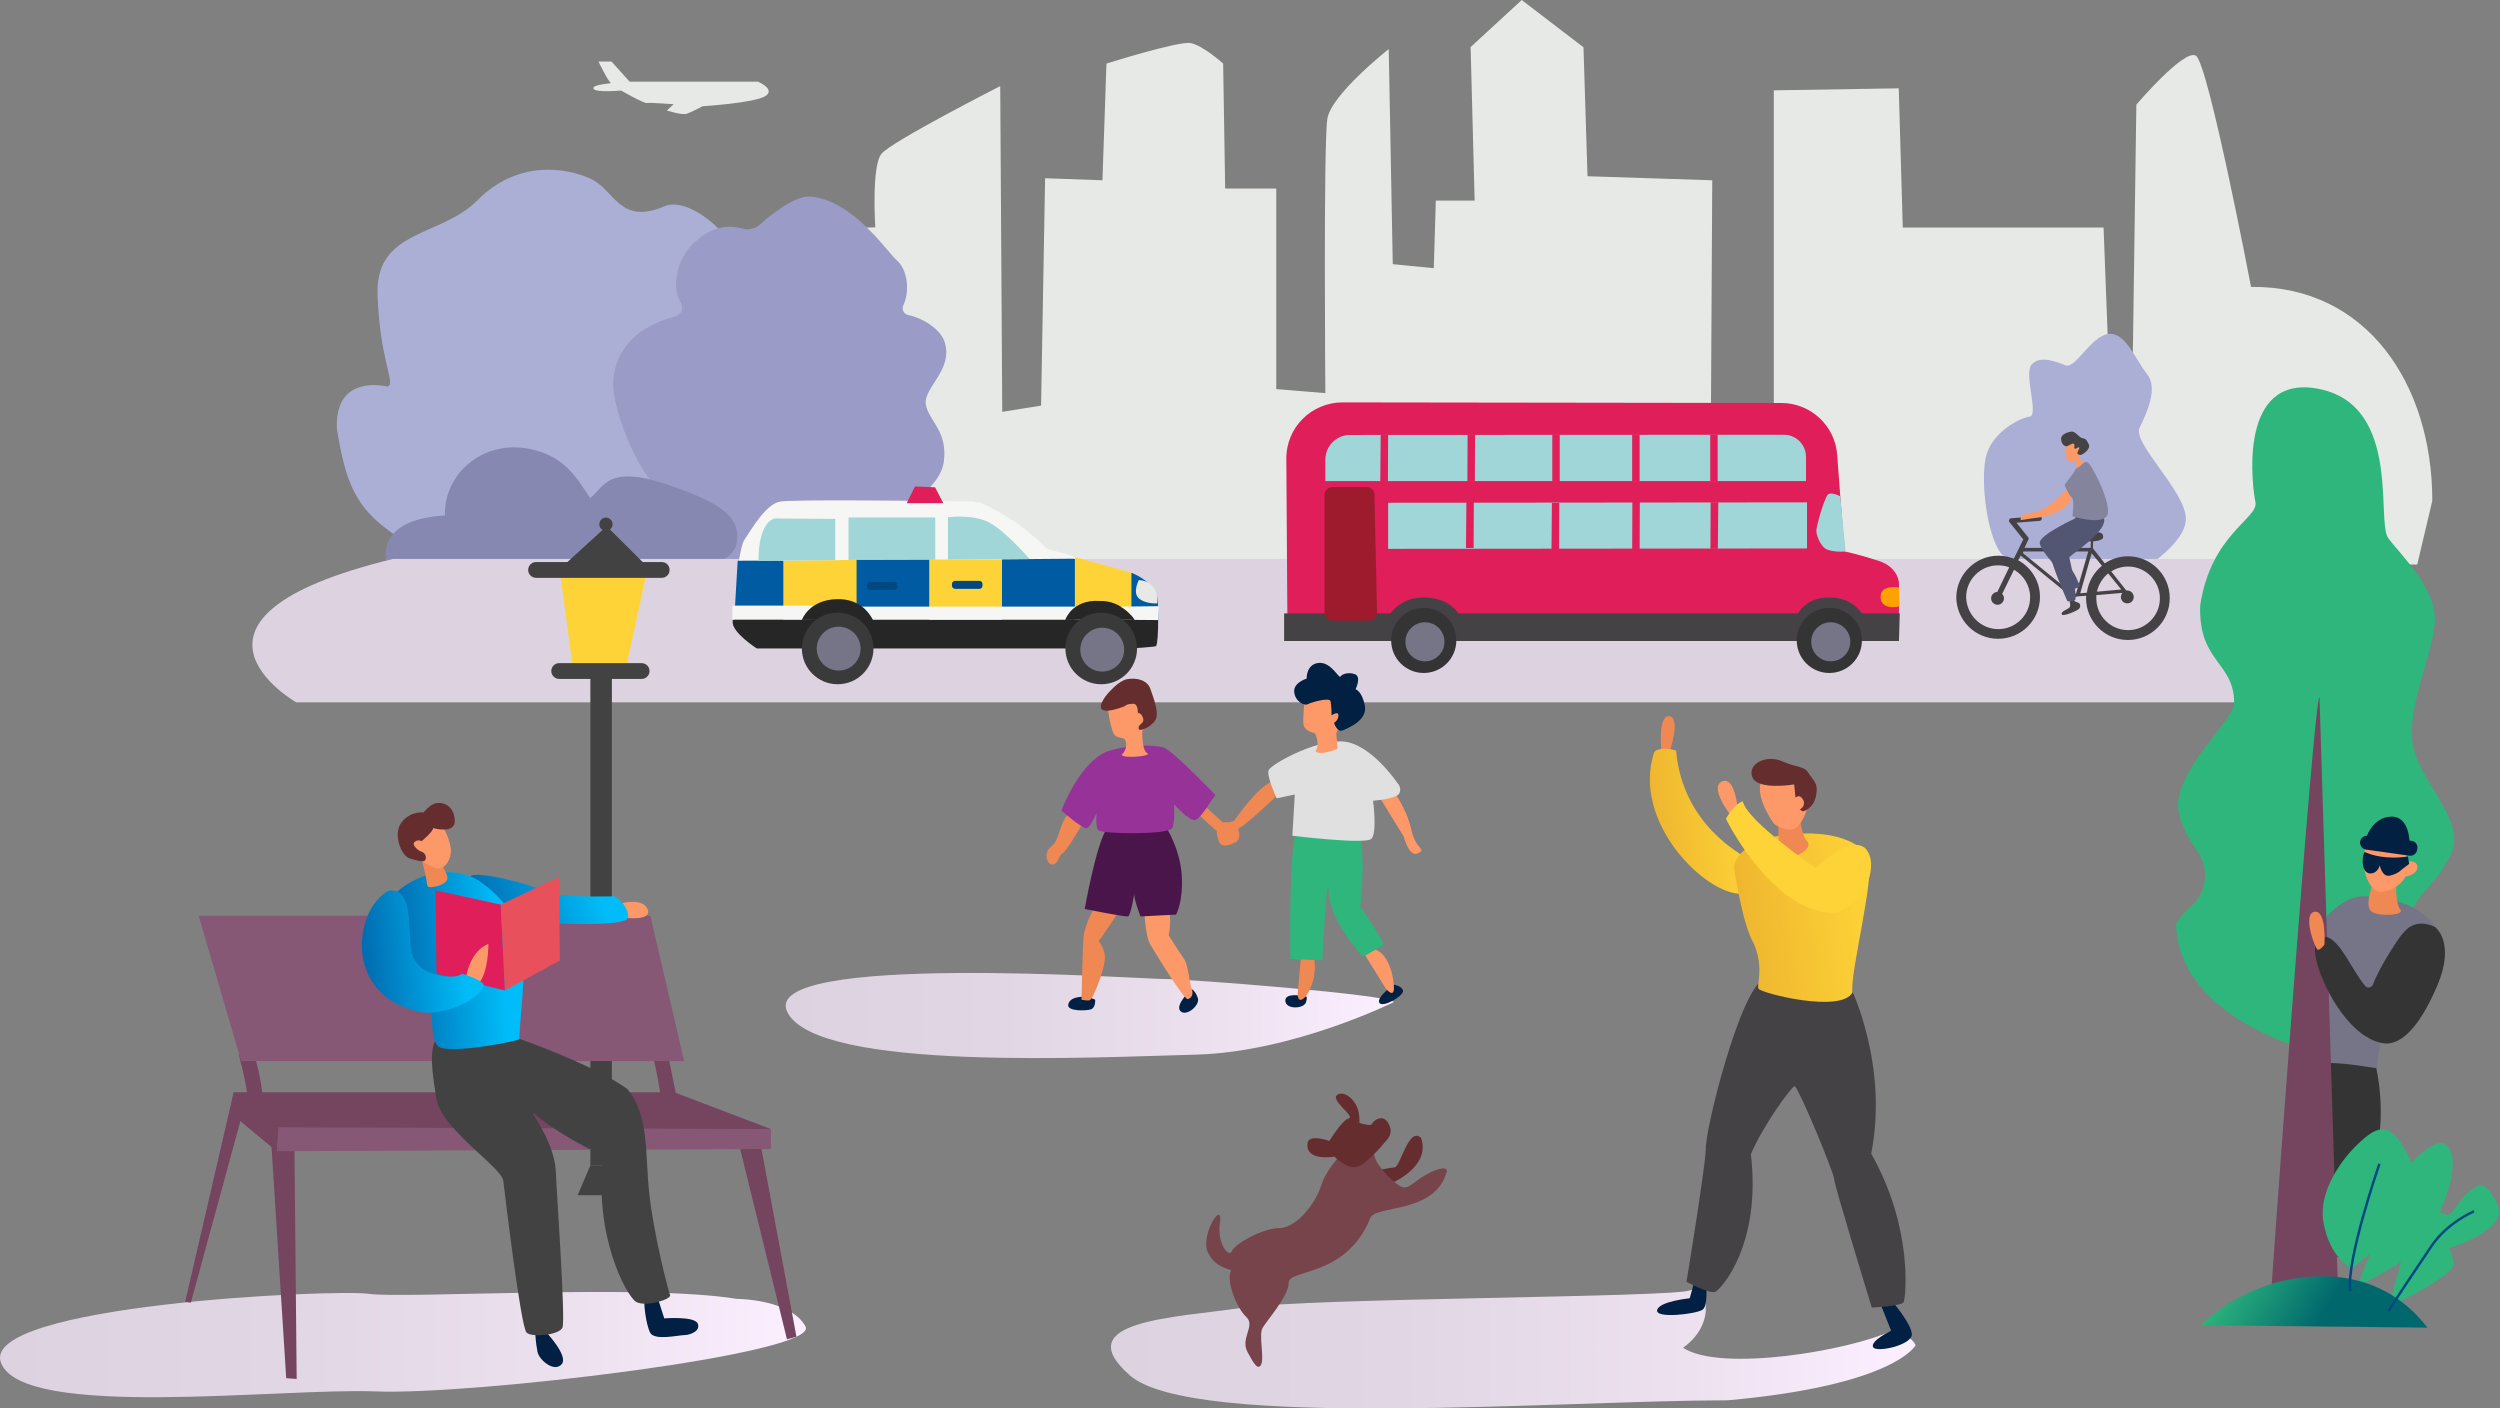 <svg width="710" height="400" viewBox="0 0 710 400" fill="none" xmlns="http://www.w3.org/2000/svg">
<rect x="0" y="0" width="710" height="400" fill="#808080" stroke="none"/>
<path d="M686.49 160.33L690.775 142.217C690.775 109.248 672.263 81.136 639.294 81.479C639.294 81.479 627.066 17.484 623.581 15.77C620.096 13.999 606.725 29.712 606.725 29.712L605.582 110.562L599.183 111.134L597.412 64.623H540.388L539.245 25.084L503.762 25.655V153.016L485.707 153.587L486.278 51.196L450.853 50.053L449.71 13.428L432.168 0L417.655 13.37L418.798 56.967H407.77L407.199 76.165L395.543 75.022L394.4 13.942C394.4 13.942 378.116 26.741 376.973 33.712C375.83 40.682 376.402 111.648 376.402 111.648L362.46 110.505V53.538H347.947L347.375 18.056C347.375 18.056 341.547 12.799 338.062 12.228C334.577 11.656 314.235 18.056 314.235 18.056L313.093 51.196L296.808 50.624L295.665 115.19L284.638 116.962L284.066 24.455C284.066 24.455 253.212 40.168 250.355 43.654C247.441 47.139 248.584 64.566 248.584 64.566L222.986 65.137V89.593L222.872 158.844L686.49 160.33Z" fill="#E7E9E6"/>
<path d="M605.868 163.415C605.868 163.415 621.124 154.901 620.781 147.073C620.439 139.245 605.526 125.761 607.64 121.475C609.754 117.19 612.953 110.105 609.754 106.22C606.554 102.334 603.697 94.163 598.726 94.849C593.755 95.535 589.47 104.791 586.67 103.763C583.813 102.677 579.585 100.906 577.071 103.42C574.557 105.934 579.185 117.99 576.385 118.333C573.528 118.676 565.357 122.961 563.929 130.046C562.501 137.131 564.272 151.702 568.214 157.073C572.1 162.386 605.868 163.415 605.868 163.415Z" fill="#ABAFD6"/>
<path d="M211.729 76.165C210.3 69.766 197.501 55.881 189.159 58.395C175.846 64.281 174.76 53.939 167.675 50.739C160.59 47.539 147.048 45.425 135.678 56.795C125.221 67.48 106.537 64.966 107.223 83.822C107.909 102.677 112.537 109.077 110.08 109.763C108.823 109.591 94.996 106.391 95.681 121.819C98.195 137.474 101.166 144.217 111.508 151.473C118.993 156.787 156.99 153.759 158.419 152.73C159.847 151.645 196.073 150.216 201.044 148.445C206.015 146.674 210.643 138.846 212.757 128.904C214.871 118.962 211.729 76.165 211.729 76.165Z" fill="#ABAFD6"/>
<path d="M250.126 147.702C250.126 147.702 266.982 140.56 268.067 130.96C269.153 122.275 263.611 119.418 262.925 114.79C262.239 110.162 270.924 104.848 268.239 97.02C266.982 93.306 261.782 90.221 257.954 89.478C256.697 89.249 256.011 87.878 256.526 86.736C258.64 82.222 257.44 76.394 254.869 74.108C251.669 71.251 242.241 56.852 230.185 55.824C225.728 55.595 219.329 60.623 215.9 63.709C214.529 64.966 212.586 65.423 210.815 64.909C208.015 64.109 203.216 63.709 198.302 67.937C192.702 71.994 190.245 80.965 193.388 86.107C194.245 87.535 193.445 89.421 191.845 89.821C178.589 93.249 174.132 101.763 174.132 109.191C174.132 117.361 182.532 137.988 189.274 140.102C196.016 142.217 192.474 148.73 196.359 148.73C200.245 148.73 204.187 154.044 203.444 159.415C202.701 164.786 220.871 161.301 220.871 161.301L250.126 147.702Z" fill="#9A9BC6"/>
<path d="M192.874 162.729C191.789 162.044 111.11 164.158 111.11 164.158C111.11 164.158 102.196 147.816 126.365 146.388C126.023 135.017 136.307 125.761 148.421 127.189C160.477 128.618 164.077 136.446 167.619 141.417C171.505 138.56 172.247 131.818 189.274 137.531C206.302 143.245 210.301 147.416 209.216 154.216C208.187 160.958 192.874 162.729 192.874 162.729Z" fill="#8688B2"/>
<path d="M111.624 158.73H654.893V199.469H84.14C84.14 199.526 42.429 175.585 111.624 158.73Z" fill="#DDD2E0"/>
<path d="M209.729 159.872C210.186 157.358 210.701 154.33 211.386 153.358C213.729 149.816 217.557 143.188 221.557 142.445C221.9 142.388 222.643 142.331 223.671 142.274C234.242 141.817 276.524 142.445 276.524 142.445C276.524 142.445 276.695 142.502 276.981 142.616C277.609 142.616 277.895 142.616 277.895 142.616C277.895 142.616 287.837 146.159 297.322 155.872C298.636 156.215 299.95 156.558 301.15 156.901C305.036 157.872 306.521 158.901 308.121 159.301L211.043 160.044C211.043 159.986 211.043 159.929 211.101 159.872H209.729Z" fill="#F6F7F5"/>
<path d="M215.274 23.198H178.819L173.677 17.484H169.963C169.963 17.484 172.82 23.369 173.506 23.541C174.191 23.712 168.192 23.884 168.535 25.14C168.877 26.398 176.362 25.712 176.362 25.712C176.362 25.712 182.933 29.426 183.676 29.255C184.362 29.083 191.333 29.597 191.333 29.597L189.39 31.369C189.39 31.369 193.675 32.797 195.104 32.283C196.532 31.769 199.561 30.169 199.561 30.169C199.561 30.169 214.131 29.255 217.331 27.312C220.416 25.369 215.274 23.198 215.274 23.198Z" fill="#E7E9E6"/>
<path d="M304.865 158.673C305.037 158.73 305.151 158.73 305.322 158.787V176.043H284.524V158.844L304.865 158.673Z" fill="#015BA2"/>
<path d="M320.351 162.387C320.351 162.387 320.751 162.501 321.322 162.729V176.1H305.266V158.273C314.923 160.787 320.351 162.387 320.351 162.387Z" fill="#FED337"/>
<path d="M328.636 169.472C328.864 170.443 328.979 173.243 328.979 176.043H321.322V162.672C323.208 163.415 327.207 165.358 328.636 169.472Z" fill="#015BA2"/>
<path d="M284.523 158.901V176.042H263.725V158.901C263.725 158.901 284.352 158.901 284.523 158.901Z" fill="#FED337"/>
<path d="M263.896 158.844V176.042H243.098V158.901C243.098 158.901 263.725 158.844 263.896 158.844Z" fill="#015BA2"/>
<path d="M243.27 159.015V176.442H222.471V159.244L243.27 159.015Z" fill="#FED337"/>
<path d="M222.471 159.244V176.442L208.5 176.442L209.5 159.244C209.5 159.244 222.356 159.187 222.471 159.244Z" fill="#015BA2"/>
<path d="M292.408 158.787L269.21 158.901V146.902C269.21 146.902 276.067 145.931 280.809 148.331C285.552 150.73 292.408 158.787 292.408 158.787Z" fill="#A0D6D8"/>
<path d="M265.611 146.959V158.958L240.985 159.015V146.959H265.611Z" fill="#A0D6D8"/>
<path d="M237.213 147.359V159.073L215.443 159.301C215.443 159.301 214.986 148.902 219.957 147.245L237.213 147.359Z" fill="#A0D6D8"/>
<path d="M567.527 157.816C569.07 157.816 570.556 158.101 571.927 158.673L574.612 153.187L570.727 148.331C570.556 148.102 570.499 147.874 570.613 147.588C570.727 147.359 570.956 147.188 571.184 147.188L579.126 146.559C579.526 146.502 579.869 146.845 579.869 147.188C579.926 147.588 579.583 147.931 579.241 147.931L572.67 148.445L575.984 152.559C576.155 152.788 576.212 153.073 576.041 153.302L574.955 155.587H593.754L593.811 153.759C591.868 153.759 590.325 153.245 590.325 152.616C590.325 151.988 591.811 152.216 593.639 151.645C597.296 150.445 597.296 151.988 597.296 152.616C597.296 153.187 596.039 153.645 594.439 153.759L594.382 155.702L597.753 159.987C599.639 158.73 601.924 157.987 604.324 157.987C610.895 157.987 616.209 163.301 616.209 169.872C616.209 176.443 610.895 181.757 604.324 181.757C597.753 181.757 592.44 176.443 592.44 169.872C592.44 169.643 592.44 169.415 592.497 169.186L590.268 169.358L588.44 169.643L573.87 157.759L573.184 159.13C576.841 161.13 579.355 165.015 579.355 169.529C579.355 176.1 574.041 181.414 567.47 181.414C560.899 181.414 555.585 176.1 555.585 169.529C555.7 163.13 561.014 157.816 567.527 157.816ZM595.354 169.929C595.354 174.9 599.41 178.957 604.381 178.957C609.352 178.957 613.409 174.9 613.409 169.929C613.409 164.958 609.352 160.901 604.381 160.901C602.61 160.901 600.953 161.415 599.582 162.272L603.867 167.701C603.924 167.701 604.039 167.701 604.153 167.701C605.124 167.701 605.981 168.501 605.981 169.529C605.981 170.557 605.181 171.357 604.153 171.357C603.124 171.357 602.324 170.557 602.324 169.529C602.324 169.129 602.496 168.729 602.724 168.386L595.354 169.015C595.354 169.3 595.354 169.586 595.354 169.929ZM595.525 168.043L602.439 167.415L598.725 162.844C597.125 164.158 595.982 165.986 595.525 168.043ZM592.668 168.329C593.068 165.244 594.668 162.558 596.953 160.673L594.039 157.13L590.783 168.5L592.668 168.329ZM588.783 168.729L589.583 168.615L593.068 156.616H574.67L574.498 157.073L588.783 168.729ZM567.527 178.671C572.498 178.671 576.555 174.614 576.555 169.643C576.555 166.272 574.727 163.358 571.984 161.815L568.613 168.672C568.956 169.015 569.127 169.472 569.127 169.929C569.127 170.9 568.327 171.757 567.299 171.757C566.327 171.757 565.47 170.957 565.47 169.929C565.47 168.958 566.27 168.158 567.242 168.101L570.613 161.13C569.641 160.73 568.556 160.558 567.413 160.558C562.442 160.558 558.385 164.615 558.385 169.586C558.5 174.614 562.556 178.671 567.527 178.671Z" fill="#454245"/>
<path d="M590.098 165.129C590.155 165.415 591.012 166.158 590.726 166.558C590.441 166.958 587.184 167.815 587.184 167.815C587.184 167.815 587.241 166.558 587.755 165.929C588.212 165.301 579.013 156.444 579.299 154.045C579.527 151.702 589.584 147.131 589.584 147.131L595.24 148.445L586.041 158.159C585.984 158.216 589.755 163.472 590.098 165.129Z" fill="#525672"/>
<path d="M587.755 170.9C587.755 170.9 588.212 171.986 587.698 172.557C587.126 173.129 585.241 173.643 585.526 174.443C585.755 175.243 589.583 173.586 590.326 173.014C591.012 172.443 590.897 171.357 590.155 171.129C589.469 170.9 589.069 170.843 588.955 170.215C588.84 169.586 587.755 170.9 587.755 170.9Z" fill="#424143"/>
<path d="M597.468 147.017C598.953 150.445 589.068 156.901 587.64 158.273C588.497 161.244 589.697 168.958 589.468 170.043C589.24 171.129 587.126 170.729 587.126 170.729C587.126 170.729 581.64 158.33 582.326 156.73C583.583 153.302 589.925 146.502 589.925 146.502C589.925 146.502 596.725 145.302 597.468 147.017Z" fill="#525672"/>
<path d="M586.955 138.789C586.955 138.789 581.641 145.131 577.355 145.531C573.07 145.931 573.927 147.702 573.927 147.702L577.698 147.131C577.698 147.131 586.44 146.559 588.383 141.246C590.326 135.932 586.955 138.789 586.955 138.789Z" fill="#FC9A67"/>
<path d="M586.782 126.561C586.782 126.561 586.554 130.504 587.182 130.904C587.811 131.304 589.296 130.732 589.296 130.732C589.296 130.732 589.925 131.761 589.754 132.446C589.582 133.132 589.354 133.761 589.354 133.761L592.039 131.646C592.039 131.646 590.211 130.104 590.496 129.589C590.725 129.132 591.182 126.618 591.182 126.618C591.182 126.618 589.525 125.361 589.239 125.304C588.954 125.247 587.068 125.018 587.068 125.018L586.782 126.561Z" fill="#FC9A67"/>
<path d="M589.01 134.103L586.324 137.703C586.324 137.703 587.524 140.674 588.381 141.303C589.238 141.931 588.553 146.617 588.553 146.617C588.553 146.617 596.152 149.074 598.266 146.674C600.38 144.331 594.095 131.761 592.838 131.304C591.581 130.847 591.295 132.389 589.524 133.132C589.353 133.361 589.01 134.103 589.01 134.103Z" fill="#84859C"/>
<path d="M588.269 122.561C588.269 122.561 585.355 122.961 585.355 124.618C585.355 126.275 586.555 126.961 587.184 126.675C587.812 126.39 588.669 125.761 589.012 126.047C589.298 126.333 588.955 126.961 589.184 127.361C589.412 127.761 589.984 126.904 590.441 127.075C590.898 127.247 589.641 128.504 590.041 128.904C590.441 129.304 591.069 129.19 591.069 129.19C591.069 129.19 593.983 127.761 593.183 126.104C592.383 124.447 592.155 124.676 591.241 124.39C590.269 124.047 589.412 122.447 588.269 122.561Z" fill="#454245"/>
<path d="M323.436 164.729C323.436 164.729 321.551 168.272 323.436 169.929C325.322 171.586 328.636 171.357 328.636 171.357C328.636 171.357 329.607 165.186 323.436 164.729Z" fill="#E7E9E6"/>
<path d="M271.268 167.243H278.125C278.639 167.243 279.039 166.843 279.039 166.329V165.872C279.039 165.358 278.639 164.958 278.125 164.958H271.268C270.754 164.958 270.354 165.358 270.354 165.872V166.329C270.354 166.843 270.811 167.243 271.268 167.243Z" fill="#014880"/>
<path d="M247.155 167.529H254.012C254.526 167.529 254.926 167.129 254.926 166.615V166.158C254.926 165.643 254.526 165.243 254.012 165.243H247.155C246.641 165.243 246.241 165.643 246.241 166.158V166.615C246.184 167.129 246.641 167.529 247.155 167.529Z" fill="#014880"/>
<path d="M505.877 114.448L381.316 114.276C372.402 114.276 365.203 121.476 365.317 130.389L365.66 182.042H482.907L508.505 181.585H539.303V165.7C539.303 165.7 539.303 161.187 533.589 159.301C527.875 157.415 523.875 156.616 523.875 156.616L522.561 139.931L521.761 129.246C521.19 120.904 514.219 114.448 505.877 114.448Z" fill="#E01E5A"/>
<path d="M539.531 174.214H364.689V182.042H539.303L539.531 174.214Z" fill="#454245"/>
<path d="M519.647 169.7C528.389 169.7 531.475 177.528 530.561 181.756L508.505 181.528C508.505 181.585 508.505 169.471 519.647 169.7Z" fill="#454245"/>
<path d="M416.57 182.042C416.57 182.042 417.027 170.443 405.199 169.7C393.372 169.015 391.429 181.928 391.429 181.928L416.57 182.042Z" fill="#454245"/>
<path d="M539.302 166.843C539.302 166.843 533.874 165.872 534.102 169.7C534.331 173.529 539.416 172.214 539.416 172.214L539.302 166.843Z" fill="#FFA100"/>
<path d="M513.191 142.674V155.759L394.23 155.873V142.788L513.191 142.674Z" fill="#A0D6D8"/>
<path d="M388.115 138.331H378.401C377.201 138.331 376.173 139.302 376.173 140.559V174.042C376.173 175.242 377.144 176.271 378.401 176.271H388.858C390.115 176.271 391.086 175.242 391.086 173.985L390.343 140.502C390.343 139.302 389.372 138.331 388.115 138.331Z" fill="#9E1B2E"/>
<path d="M522.617 140.96C522.617 140.96 520.046 139.531 519.075 140.503C518.389 141.188 516.447 146.959 515.875 150.33C515.589 151.816 517.132 155.016 518.389 155.816C519.818 156.73 523.303 156.787 524.16 156.558L522.617 140.96Z" fill="#A0D6D8"/>
<path d="M404.341 191.127C399.229 191.127 395.085 186.982 395.085 181.87C395.085 176.758 399.229 172.614 404.341 172.614C409.453 172.614 413.598 176.758 413.598 181.87C413.598 186.982 409.453 191.127 404.341 191.127Z" fill="#353435"/>
<path d="M404.684 187.813C401.623 187.813 399.142 185.331 399.142 182.27C399.142 179.209 401.623 176.728 404.684 176.728C407.745 176.728 410.227 179.209 410.227 182.27C410.227 185.331 407.745 187.813 404.684 187.813Z" fill="#767587"/>
<path d="M519.533 191.127C514.421 191.127 510.276 186.982 510.276 181.87C510.276 176.758 514.421 172.614 519.533 172.614C524.645 172.614 528.789 176.758 528.789 181.87C528.789 186.982 524.645 191.127 519.533 191.127Z" fill="#353435"/>
<path d="M519.932 187.813C516.871 187.813 514.39 185.331 514.39 182.27C514.39 179.209 516.871 176.728 519.932 176.728C522.993 176.728 525.475 179.209 525.475 182.27C525.475 185.331 522.993 187.813 519.932 187.813Z" fill="#767587"/>
<path d="M487.878 155.872L487.992 142.616H485.821L485.764 155.872H487.878Z" fill="#E01E5A"/>
<path d="M465.652 158.558L465.709 141.874H463.595L463.538 158.558H465.652Z" fill="#E01E5A"/>
<path d="M442.796 156.101L442.854 142.845H440.739L440.625 156.101H442.796Z" fill="#E01E5A"/>
<path d="M418.511 155.644L418.568 142.388H416.454L416.34 155.644H418.511Z" fill="#E01E5A"/>
<path d="M512.904 129.76V136.617H376.401V130.503C376.401 126.675 379.544 123.532 383.372 123.532L506.676 123.475C510.105 123.475 512.904 126.275 512.904 129.76Z" fill="#A0D6D8"/>
<path d="M440.855 136.675L442.969 136.903V123.361L440.855 123.419V136.675Z" fill="#E01E5A"/>
<path d="M463.536 123.418H465.65V136.674H463.536V123.418Z" fill="#E01E5A"/>
<path d="M485.706 123.418H487.82V136.674H485.706V123.418Z" fill="#E01E5A"/>
<path d="M418.855 136.731L418.912 123.475L416.798 123.418L416.741 136.731H418.855Z" fill="#E01E5A"/>
<path d="M394.171 136.788L394.229 123.475H392.114L392 136.788H394.171Z" fill="#E01E5A"/>
<path d="M395.828 284.605C395.828 284.605 367.202 298.832 339.49 299.518C311.778 300.204 232.185 304.489 223.614 287.462C215.1 270.378 323.948 278.034 330.405 278.034C337.376 278.034 395.085 282.491 395.828 284.605Z" fill="url(#paint0_linear)"/>
<path d="M395.829 279.634C395.829 279.634 390.858 283.177 391.715 284.776C392.629 286.376 398.629 282.834 398.457 281.405C398.286 280.034 395.829 279.634 395.829 279.634Z" fill="#022043"/>
<path d="M390.687 269.692C390.687 269.692 394.972 270.949 395.829 279.634C396.287 284.205 393.544 280.72 393.544 280.72L387.487 270.949L390.687 269.692Z" fill="#FD9968"/>
<path d="M370.745 283.005C370.231 282.834 364.86 281.748 365.032 284.262C365.203 286.776 370.345 286.548 370.917 284.605C371.488 282.662 370.745 283.005 370.745 283.005Z" fill="#022043"/>
<path d="M373.09 271.292C373.09 271.292 374.69 277.691 370.804 283.005C368.519 285.519 368.519 282.319 368.519 282.319L369.604 270.435C369.547 270.435 372.518 269.006 373.09 271.292Z" fill="#EF8852"/>
<path d="M392.973 268.263L387.087 271.806C387.087 271.806 377.66 261.521 377.317 253.35C376.974 245.18 375.546 272.72 375.546 272.72L366.461 272.377C366.461 272.377 365.946 240.037 368.232 236.152C370.517 232.266 384.916 230.838 386.345 237.752C387.773 244.665 386.345 257.464 386.345 257.464C386.345 257.464 392.63 266.664 392.973 268.263Z" fill="#2EB67D"/>
<path d="M395.316 224.039C395.316 224.039 399.43 229.352 400.801 235.58C402.23 241.809 405.258 240.894 402.744 242.323C400.23 243.751 398.63 237.523 398.63 237.523L390.973 225.067C391.03 225.124 392.973 222.439 395.316 224.039Z" fill="#FD9968"/>
<path d="M364.005 224.724C364.005 224.724 354.406 233.809 352.463 234.838C350.52 235.923 349.606 238.723 348.92 237.866C348.235 237.009 346.406 234.666 347.321 234.323C348.235 233.981 350.52 233.066 350.52 233.066C350.52 233.066 357.263 223.124 361.548 221.867C365.833 220.61 364.005 224.724 364.005 224.724Z" fill="#EF8852"/>
<path d="M396.915 222.439C396.915 222.439 389.087 210.725 380.916 210.554C372.746 210.383 361.032 217.125 360.29 218.725C359.604 220.325 362.575 226.724 362.575 226.724L367.717 225.638L367.032 237.352C367.032 237.352 387.659 239.866 389.43 238.266C391.201 236.666 389.944 227.41 389.944 227.41C389.944 227.41 396.686 226.895 397.429 225.296C398.172 223.696 396.915 222.439 396.915 222.439Z" fill="#E0E0E0"/>
<path d="M379.831 212.668C379.831 212.668 374.86 214.782 373.603 213.354C375.031 211.24 373.431 208.211 373.431 208.211C373.431 208.211 370.574 207.697 370.232 205.926C369.889 204.154 370.575 198.269 370.575 198.269C370.575 198.269 376.288 195.984 378.231 197.926C380.174 199.869 381.088 203.64 381.088 203.64L379.488 208.44C379.488 208.383 379.831 211.582 379.831 212.668Z" fill="#FD9968"/>
<path d="M384.975 195.755C384.975 195.755 386.746 192.213 384.803 191.47C382.861 190.784 381.089 191.47 380.689 192.155C380.289 192.841 378.004 187.87 374.461 188.27C370.919 188.67 371.09 192.727 371.09 192.727C371.09 192.727 367.376 193.812 367.548 196.441C367.719 199.126 370.404 200.555 371.433 199.983C372.461 199.412 377.49 198.041 377.832 199.069C378.175 200.098 378.175 203.183 378.175 203.183C378.175 203.183 380.118 201.755 380.118 203.183C380.118 204.612 378.861 205.297 378.861 205.297C378.861 205.297 379.775 208.154 381.375 207.411C382.975 206.726 388.46 204.554 387.603 200.326C386.746 196.155 384.975 195.755 384.975 195.755Z" fill="#022042"/>
<path d="M338.407 280.891C338.407 280.891 333.608 285.348 335.208 287.119C336.808 288.89 340.922 285.519 340.179 283.405C339.436 281.291 338.407 280.891 338.407 280.891Z" fill="#022043"/>
<path d="M311.037 283.919C311.037 283.919 311.208 286.033 309.951 286.605C308.694 287.119 303.038 287.29 303.381 285.348C303.723 283.405 305.895 283.234 307.266 283.062C308.752 282.834 311.037 283.919 311.037 283.919Z" fill="#022043"/>
<path d="M324.922 257.064C324.922 257.064 325.093 265.578 326.693 268.263C328.293 270.949 336.292 284.091 337.378 283.748C338.463 283.405 338.978 282.319 338.463 280.891C337.549 278.205 337.549 274.149 336.178 272.206C335.264 270.949 331.893 265.635 331.893 265.635C331.893 265.635 332.978 261.178 331.721 257.636C330.407 254.036 324.922 257.064 324.922 257.064Z" fill="#FD9968"/>
<path d="M317.607 259.064C317.607 259.064 312.636 266.721 312.122 267.064C311.608 267.406 314.636 269.349 313.551 273.977C312.465 278.605 310.179 283.919 309.437 284.091C308.694 284.262 307.151 283.919 307.151 283.919C307.151 283.919 307.494 266.149 307.837 265.064C308.18 263.978 309.265 259.578 311.722 256.55C314.236 253.522 317.607 259.064 317.607 259.064Z" fill="#EF8852"/>
<path d="M331.15 234.895C331.15 234.895 335.036 240.78 335.607 248.379C336.121 256.036 334.007 259.75 334.007 259.75L323.894 260.264C323.894 260.264 321.951 255.122 322.122 253.865C322.294 252.608 321.208 260.093 320.351 260.264C319.437 260.436 308.066 258.15 308.066 258.15C308.066 258.15 311.437 238.78 314.637 234.895C317.837 231.009 331.15 234.895 331.15 234.895Z" fill="#4A154B"/>
<path d="M341.263 228.095L347.32 233.581C347.32 233.581 349.834 233.066 351.034 234.495C352.291 235.923 352.291 238.38 351.034 239.123C349.777 239.809 347.491 240.723 346.577 239.637C345.663 238.552 345.491 235.923 345.491 235.923C345.491 235.923 340.863 232.038 340.178 230.952C339.492 229.867 341.263 228.095 341.263 228.095Z" fill="#EF8852"/>
<path d="M307.838 233.066C307.666 233.581 303.038 241.58 301.781 242.323C300.524 243.008 300.696 245.18 299.096 245.522C297.496 245.865 296.067 242.323 298.582 240.38C301.096 238.437 300.696 233.981 303.381 231.295C306.067 228.667 307.838 233.066 307.838 233.066Z" fill="#EF8852"/>
<path d="M345.205 225.81C344.691 225.981 341.091 232.724 339.32 232.895C337.549 233.066 333.435 228.438 333.435 228.438C333.435 228.438 333.777 233.238 332.92 235.18C332.006 237.123 312.465 236.952 311.779 235.695C311.094 234.438 311.436 230.895 311.436 230.895C311.436 230.895 309.837 234.609 308.751 235.18C307.665 235.695 301.437 230.209 301.437 230.209C301.437 230.209 306.923 215.468 315.322 213.125C323.721 210.783 330.235 212.04 330.806 212.44C334.006 214.097 345.205 225.81 345.205 225.81Z" fill="#963298"/>
<path d="M324.408 207.697C324.408 207.697 324.236 213.182 325.836 213.925C327.436 214.611 319.608 215.525 318.522 214.439C320.294 212.668 319.951 210.725 319.437 209.983C318.922 209.297 317.322 209.811 316.408 208.554C315.494 207.297 314.123 200.041 314.808 199.126C315.494 198.212 321.036 197.184 323.151 198.612C325.265 200.041 326.007 204.097 326.007 204.669C326.007 205.24 324.408 207.697 324.408 207.697Z" fill="#FD9968"/>
<path d="M319.437 200.555C319.437 200.555 313.38 203.069 312.694 201.069C312.009 199.069 317.323 193.413 320.008 192.898C322.693 192.384 325.893 193.07 326.75 195.755C327.664 198.441 329.264 202.498 328.179 204.44C327.093 206.383 323.551 207.983 323.379 206.954C323.208 205.869 324.293 205.697 324.636 204.84C324.979 203.983 323.951 202.326 323.379 202.555C322.865 202.726 323.551 199.869 321.779 199.869C319.951 199.869 319.437 200.555 319.437 200.555Z" fill="#662D2F"/>
<path d="M544.045 382.025C544.045 382.025 538.331 393.396 490.735 397.681C443.825 397.681 338.633 406.195 320.864 390.596C303.094 374.997 333.662 374.255 352.861 371.398C372.059 368.541 475.651 368.541 480.107 366.427C484.564 364.313 487.935 375.683 477.993 382.768C488.678 389.853 525.589 383.454 537.188 377.969C542.959 378.997 544.045 382.025 544.045 382.025Z" fill="url(#paint1_linear)"/>
<path d="M537.074 369.226C537.074 369.226 542.959 375.969 542.959 378.997C542.959 382.025 532.674 384.311 531.931 382.539C531.189 380.768 537.074 377.911 537.074 377.911L533.188 368.141L537.074 369.226Z" fill="#022043"/>
<path d="M484.506 364.256C484.506 364.256 485.192 370.655 483.592 371.912C481.992 373.169 470.107 374.598 470.622 372.084C471.136 369.569 479.878 368.712 479.878 368.712L481.821 361.627L484.506 364.256Z" fill="#022043"/>
<path d="M525.704 280.719C525.704 280.719 536.388 302.603 531.417 327.63C543.474 348.942 541.188 368.483 540.674 369.74C540.16 370.997 531.589 371.34 531.589 371.34C531.589 371.34 520.904 336.486 520.904 334.886C520.904 333.286 511.476 310.374 509.705 308.431C508.619 308.774 500.62 319.802 497.249 327.801C500.277 353.57 488.735 366.198 487.135 366.883C485.535 367.569 478.965 364.027 478.965 364.027C478.965 364.027 484.05 333.172 484.45 326.544C484.05 321.344 494.392 280.319 500.963 278.205C507.591 276.091 525.704 280.719 525.704 280.719Z" fill="#454245"/>
<path d="M473.995 214.097C473.995 214.097 477.537 203.983 474.166 203.412C470.795 202.898 471.652 212.84 472.052 214.782C472.452 216.725 474.566 216.554 474.566 216.554L473.995 214.097Z" fill="#EF8852"/>
<path d="M494.45 253.865C483.993 253.865 463.366 233.238 469.766 213.697C470.509 212.325 474.051 212.44 475.994 213.183C477.937 234.666 495.192 242.837 495.535 243.409L494.45 253.865Z" fill="url(#paint2_linear)"/>
<path d="M530.331 242.894C530.331 242.894 526.218 235.581 509.533 236.838C492.849 238.095 492.449 246.265 492.449 246.265C492.449 246.265 494.734 262.435 498.163 268.149C501.02 275.234 498.848 279.52 499.42 280.777C499.934 282.034 522.903 287.862 526.103 281.862C525.189 276.606 533.188 246.951 530.331 242.894Z" fill="url(#paint3_linear)"/>
<path d="M511.134 232.038C511.134 232.038 511.648 237.352 513.248 238.951C514.848 240.551 511.134 243.408 508.105 243.237C505.077 243.065 505.249 240.551 505.249 240.551C505.249 240.551 504.734 232.381 505.42 231.124C506.106 229.866 511.134 232.038 511.134 232.038Z" fill="#EF8852"/>
<path d="M513.477 228.667C513.305 229.752 512.048 233.638 510.105 235.066C508.163 236.495 504.62 234.723 503.877 233.981C503.135 233.238 497.306 224.21 501.02 221.01C504.734 217.81 512.22 222.782 512.22 222.782L513.477 228.667Z" fill="#FD9968"/>
<path d="M509.534 222.781C509.534 222.781 499.078 224.552 497.649 220.667C496.221 216.782 501.763 214.268 506.163 216.21C510.62 218.153 512.391 217.467 513.648 219.581C514.905 221.696 516.505 222.267 515.762 225.981C515.076 229.695 512.048 230.438 512.048 230.438L511.134 229.923C511.134 229.923 513.077 228.838 512.048 227.067C511.02 225.295 509.934 226.552 509.934 226.552L509.534 222.781Z" fill="#662D2F"/>
<path d="M493.535 230.095C493.535 230.095 492.849 220.324 489.078 221.924C485.307 223.524 491.364 231.523 492.107 232.209C492.849 232.895 493.535 230.095 493.535 230.095Z" fill="#FD9968"/>
<path d="M515.762 246.608C515.762 246.608 496.049 233.123 494.963 227.581C492.449 228.267 490.164 232.552 490.164 232.552C490.164 232.552 503.306 259.407 521.075 259.235C530.332 256.55 533.874 244.837 529.589 240.78C524.847 237.18 515.762 246.608 515.762 246.608Z" fill="#FED337"/>
<path d="M394.915 336.143C394.915 336.143 406.457 331.515 403.6 323.173C400.057 319.802 397.715 331.344 396.115 331.515C394.515 331.687 389.03 332.772 389.03 332.772C389.03 332.772 392.63 335.972 394.915 336.143Z" fill="#662D2F"/>
<path d="M410.914 332.601C411.028 332.03 410.399 331.001 406.285 332.944C402.172 334.887 400.572 337.401 398.629 337.229C396.686 337.058 390.801 331.001 390.458 328.544C390.115 326.087 384.573 325.516 383.544 325.687C382.459 325.859 376.802 331.573 375.202 336.715C373.602 341.857 368.117 348.771 363.318 348.771C358.518 348.771 350.519 353.399 349.833 355.342C349.147 357.285 345.548 353.399 346.462 347.171C347.376 340.943 341.491 349.457 342.748 354.999C344.176 358.199 345.776 359.627 349.662 360.713C348.062 363.741 351.261 371.569 353.947 374.026C356.632 376.54 352.176 379.969 354.29 383.968C356.061 387.339 357.318 389.282 358.175 387.511C359.089 385.74 357.49 379.169 358.518 377.226C359.546 375.283 366.003 368.141 366.003 364.256C366.003 360.37 382.173 362.827 389.087 346.143C390.115 342.029 407.714 345.057 410.914 332.601Z" fill="#77444C"/>
<path d="M393.715 318.202C393.715 318.202 396.229 320.888 394.058 323.516C391.887 326.144 387.144 331.687 384.459 331.515C381.773 331.344 378.973 328.487 378.973 328.487C378.973 328.487 370.974 329.916 371.317 324.945C371.317 321.745 377.545 324.03 377.545 324.03C377.545 324.03 381.088 318.145 383.03 317.631C384.973 317.117 377.945 312.603 379.659 311.06C381.316 309.574 384.402 311.689 385.544 314.774C386.23 316.66 386.059 318.888 386.059 318.888C386.059 318.888 389.258 319.974 389.601 319.231C389.944 318.488 391.887 316.602 393.715 318.202Z" fill="#662D2F"/>
<path d="M209.217 368.884C209.217 368.884 224.473 368.884 228.758 376.711C233.043 384.539 133.851 396.253 106.882 395.167C79.856 394.081 6.319 403.338 0.263 386.996C-5.794 370.655 94.826 366.027 104.768 367.455C114.71 368.884 183.276 364.598 209.217 368.884Z" fill="url(#paint4_linear)"/>
<path d="M208.048 172H231C229.797 173.108 228.931 174.523 228.305 176H208V172H208.048Z" fill="#F6F7F5"/>
<path d="M247.896 176.043H302.463V175.985H322.176C322.176 175.985 322.176 176.043 322.233 176.043H328.918C328.918 179.357 328.747 182.785 328.347 183.471C328.175 183.756 320.919 184.156 320.919 184.156C312.862 184.385 301.092 184.156 301.092 184.156H237.783H214.927C214.927 184.156 207.842 179.642 208.071 176.557C208.071 176.385 208.071 176.214 208.128 176.043H227.784C227.784 176.043 227.784 175.985 227.841 175.985L247.896 176.043C247.896 175.985 247.896 176.043 247.896 176.043Z" fill="#262626"/>
<path d="M237.668 170.157C244.696 169.929 247.381 175.014 248.01 176.1L227.726 176.043C227.726 176.043 229.783 170.329 237.668 170.157Z" fill="#262626"/>
<path d="M312.292 170.672C318.748 170.443 322.291 176.043 322.234 175.985H302.521C302.35 176.1 304.578 170.157 312.292 170.672Z" fill="#262626"/>
<path d="M302.521 175.985H247.897C247.154 174.614 246.182 173.3 244.811 172.271H305.549C304.12 173.243 303.149 174.557 302.521 175.985Z" fill="#F6F7F5"/>
<path d="M318.234 172.271L329.09 172.157L328.976 176.1L322.233 176.043C321.319 174.557 320.005 173.243 318.234 172.271Z" fill="#F6F7F5"/>
<path d="M174.182 330.977H167.666L164.052 339.428H177.135L174.182 330.977Z" fill="#424242"/>
<path d="M173.773 188.896V330.977H167.664V187.827H173.977L173.773 188.896Z" fill="#424242"/>
<path d="M183.701 162.323H159.011L162.829 190.576H177.592L183.701 162.323Z" fill="#FED337"/>
<path d="M158.806 192.816H182.223C183.445 192.816 184.463 191.849 184.463 190.576C184.463 189.354 183.496 188.336 182.223 188.336H158.806C157.584 188.336 156.566 189.304 156.566 190.576C156.566 191.798 157.584 192.816 158.806 192.816Z" fill="#424242"/>
<path d="M152.241 164.105H187.926C189.148 164.105 190.166 163.137 190.166 161.865C190.166 160.592 189.199 159.625 187.926 159.625H152.241C151.019 159.625 150.001 160.592 150.001 161.865C150.001 163.137 151.019 164.105 152.241 164.105Z" fill="#424242"/>
<path d="M172.296 149.443L184.463 161.559H159.01L172.296 149.443Z" fill="#424242"/>
<path d="M172.093 150.767C171.053 150.767 170.209 149.924 170.209 148.884C170.209 147.843 171.053 147 172.093 147C173.133 147 173.977 147.843 173.977 148.884C173.977 149.924 173.133 150.767 172.093 150.767Z" fill="#424242"/>
<path d="M218.93 320.659H78.713L66.371 310.203H191.446L218.93 320.659Z" fill="#75445F"/>
<path d="M187.559 310.546H191.959C191.445 307.86 189.788 300.089 189.731 299.804L185.674 301.118C186.245 302.946 187.217 308.546 187.559 310.546Z" fill="#75445F"/>
<path d="M74.37 313.402C75.17 310.546 72.998 302.032 71.97 298.547L67.856 299.689C69.227 304.717 70.541 311.003 70.199 312.317L74.37 313.402Z" fill="#75445F"/>
<path d="M184.704 260.093H56.428L68.485 301.346H194.303L184.704 260.093Z" fill="#875776"/>
<path d="M223.5 380.368L226.186 379.625L215.044 319.802L208.53 319.459L223.5 380.368Z" fill="#75445F"/>
<path d="M81.283 391.396L84.254 391.625L83.568 320.031L76.654 318.488L81.283 391.396Z" fill="#75445F"/>
<path d="M218.93 320.659V326.316L78.541 326.944L79.056 320.145L218.93 320.659Z" fill="#875776"/>
<path d="M54.199 369.969L69.912 312.374L66.37 310.203L52.599 369.684L54.199 369.969Z" fill="#75445F"/>
<path d="M186.989 369.226L188.646 374.426C188.646 374.426 197.16 373.74 198.131 375.854C199.103 377.968 196.017 379.168 194.36 379.168C192.703 379.168 185.847 380.825 184.647 378.483C183.447 376.14 182.533 369.455 183.218 367.798C183.904 366.141 186.989 369.226 186.989 369.226Z" fill="#022043"/>
<path d="M154.763 377.969C154.763 377.969 161.62 385.054 159.505 387.453C157.391 389.853 153.106 386.254 152.649 383.911C152.192 381.568 151.677 377.511 152.42 375.854C153.163 374.197 154.763 377.969 154.763 377.969Z" fill="#022043"/>
<path d="M147.621 295.061C147.621 295.061 168.705 302.432 178.19 309.289C184.361 316.888 183.161 327.059 184.361 338.658C185.561 350.257 189.789 366.598 190.303 367.798C190.817 368.998 183.218 371.341 180.59 369.684C177.961 368.027 168.534 350.942 171.333 328.201C157.106 321.573 152.135 316.374 151.449 316.145C150.764 315.917 157.392 324.43 157.849 332.487C157.849 335.344 160.706 374.883 159.734 377.055C158.763 379.169 151.221 379.911 149.564 378.483C147.907 377.055 143.393 339.172 142.936 335.344C142.479 331.515 125.394 320.659 123.966 312.146C122.537 303.632 121.852 297.69 124.194 294.604C126.537 291.519 147.621 295.061 147.621 295.061Z" fill="#424242"/>
<path d="M176.874 256.435C176.874 256.435 182.817 255.007 183.959 258.321C185.159 261.635 177.56 260.664 177.56 260.664C177.56 260.664 173.789 259.235 174.474 258.321C175.16 257.407 176.874 256.435 176.874 256.435Z" fill="#FD9968"/>
<path d="M174.647 254.55C174.647 254.55 178.418 256.893 178.418 260.493C178.418 264.092 144.535 261.693 143.564 261.178C142.592 260.664 131.965 250.493 133.622 248.836C135.279 247.179 151.392 251.179 154.249 253.122C157.105 255.007 173.218 254.55 174.647 254.55Z" fill="url(#paint5_linear)"/>
<path d="M113.509 252.665C113.509 252.665 122.251 244.837 133.622 248.894C138.136 250.551 147.392 259.293 148.535 266.892C149.735 274.491 147.106 294.604 147.563 295.061C148.021 295.518 128.594 299.346 124.822 297.404C121.051 295.518 124.137 280.319 120.08 277.291C116.023 274.263 116.309 270.663 113.909 266.378C111.624 262.092 111.624 253.35 113.509 252.665Z" fill="url(#paint6_linear)"/>
<path d="M158.764 249.065L142.194 256.893L143.393 281.291L158.992 272.777L158.764 249.065Z" fill="#E8505B"/>
<path d="M123.68 252.893L142.193 256.893L143.393 281.291L123.966 276.548L123.68 252.893Z" fill="#E01E5A"/>
<path d="M138.707 268.092C138.707 268.092 138.764 276.834 135.679 279.463C132.593 282.091 132.765 280.891 132.308 279.92C131.85 278.948 132.993 270.206 138.707 268.092Z" fill="#FD9968"/>
<path d="M131.28 276.549C131.28 276.549 137.68 278.434 137.451 280.091C137.222 281.748 130.823 287.462 120.881 287.69C97.397 284.148 100.083 258.664 110.253 253.008C117.11 251.808 115.91 262.435 116.71 269.463C117.053 272.549 119.167 275.177 122.138 276.263C125.166 277.291 128.937 278.034 131.28 276.549Z" fill="url(#paint7_linear)"/>
<path d="M123.681 243.18C123.681 243.18 127.681 248.151 126.995 249.808C126.31 251.465 122.71 252.15 121.796 251.922C120.881 251.693 121.796 250.15 118.939 241.751C118.939 239.58 123.681 243.18 123.681 243.18Z" fill="#EF8852"/>
<path d="M124.88 233.123C124.88 233.123 128.651 239.066 127.966 242.608C127.28 246.151 125.109 246.894 123.966 246.608C122.823 246.322 116.138 243.065 115.909 240.437C115.681 237.809 116.595 234.723 118.252 234.038C119.909 233.352 124.88 233.123 124.88 233.123Z" fill="#FD9968"/>
<path d="M122.994 235.18C122.994 235.18 129.507 237.066 129.165 232.838C128.822 228.552 125.622 227.752 123.851 228.095C122.08 228.438 120.308 230.724 120.308 230.724C120.308 230.724 116.537 230.266 114.023 233.58C111.509 236.894 113.909 243.18 116.537 243.865C119.166 244.551 120.822 245.179 120.937 243.751C121.051 242.323 119.851 241.865 119.394 241.751C118.937 241.637 116.766 239.98 117.737 239.123C118.708 238.266 119.737 238.894 119.737 238.894C119.737 238.894 123.108 236.095 122.994 235.18Z" fill="#662D2F"/>
<path d="M66.37 310.203L79.055 320.145L78.54 326.944L65.284 315.917L66.37 310.203Z" fill="#75445F"/>
<path d="M651.837 297C651.837 297 618.531 287.394 618 262.455C618.885 260.693 620.433 258.975 622.202 257.432C626.758 253.467 627.554 246.725 624.06 241.79C621.096 237.604 618.442 232.537 618.531 227.911C619.902 216.411 634.233 204.602 634.498 199.667C634.498 187.903 624.325 188.167 624.856 171.996C627.864 151.728 641.354 147.321 640.558 142.651C639.717 138.817 635.604 108.679 655.685 110.045C682.666 112.512 674.66 147.85 678.243 152.785C681.825 157.72 692.264 167.326 691.468 176.887C690.672 186.448 683.771 200.196 685.143 210.859C686.514 221.566 700.535 232.802 696.156 242.363C691.777 251.925 685.408 254.128 684.877 260.164C683.771 268.095 692.573 273.03 688.991 280.741C685.408 288.496 654.048 296.692 651.837 297Z" fill="#2EB67D"/>
<path d="M692.775 265.407C692.775 265.407 678.605 286.033 676.262 295.518C673.92 305.003 676.034 309.974 674.834 309.974C673.634 309.974 659.407 313.745 655.179 302.889C650.893 291.976 654.15 276.777 653.75 273.292C653.35 269.692 662.378 253.75 671.977 254.55C675.748 254.836 688.49 255.636 692.775 265.407Z" fill="#767587"/>
<path d="M674.835 303.346C674.835 303.346 677.92 315.688 674.606 328.487C671.292 341.286 665.35 357.17 664.435 357.17C663.464 357.17 652.608 348.885 652.094 347.457C651.579 346.028 651.122 310.945 652.322 305.06C653.465 299.061 673.635 303.346 674.835 303.346Z" fill="#353435"/>
<path d="M658.73 198L664 366.47L645 367C644.956 367 657.091 198.265 658.73 198Z" fill="#75445F"/>
<path d="M680.49 250.722C680.49 250.722 680.262 256.664 681.69 258.321C683.119 259.978 675.291 260.435 673.405 258.778C671.52 257.121 673.634 251.922 674.091 250.036C674.605 248.151 680.49 250.722 680.49 250.722Z" fill="#EF8852"/>
<path d="M683.347 240.38L683.519 244.665C683.519 244.665 686.547 244.151 686.547 246.265C686.547 248.379 683.176 248.951 683.176 248.951C683.176 248.951 681.576 252.322 676.948 253.236C672.319 254.15 669.863 244.551 671.977 240.608C674.091 236.666 683.347 240.38 683.347 240.38Z" fill="#FD9968"/>
<path d="M683.862 243.237C683.862 243.237 677.291 244.494 671.578 241.98C670.949 242.437 670.263 247.408 672.835 248.036C675.234 248.322 675.863 245.751 675.863 245.751C675.863 245.751 676.491 249.236 678.777 248.665C681.062 248.151 682.091 246.951 682.091 246.951L684.205 245.351L683.862 243.237Z" fill="#022042"/>
<path d="M686.548 240.894L686.491 241.237C686.376 242.38 685.348 243.18 684.205 243.008L671.978 241.294C670.892 241.123 670.149 240.152 670.263 239.066C670.435 237.98 671.406 237.237 672.492 237.352L684.776 238.78C685.862 238.837 686.662 239.809 686.548 240.894Z" fill="#022042"/>
<path d="M684.32 239.58C684.32 239.58 684.491 231.752 679.063 231.924C673.635 232.095 671.864 238.152 671.864 238.437C671.864 238.666 684.32 239.58 684.32 239.58Z" fill="#022042"/>
<path d="M691.518 263.235C691.518 263.235 697.461 267.52 692.204 279.862C686.947 292.204 681.976 296.204 677.92 296.375C668.263 296.032 659.864 281.291 657.864 272.834C656.893 268.549 657.521 266.721 660.892 266.092C664.949 267.578 667.806 275.291 671.692 279.977C672.32 280.777 673.577 280.548 673.92 279.577C675.863 274.32 681.862 265.464 682.262 265.235C682.662 265.006 685.233 260.378 691.518 263.235Z" fill="#353435"/>
<path d="M660.149 268.264C660.149 268.264 660.778 258.322 657.292 258.95C653.807 259.579 657.464 269.406 658.207 269.692C658.892 269.978 660.149 268.264 660.149 268.264Z" fill="#EF8852"/>
<path d="M696.146 334.372C696.317 332.944 697.574 327.973 694.718 325.116C691.861 322.259 681.576 331.858 680.147 338.258C678.719 344.657 669.348 363.513 670.091 364.541C670.777 365.627 687.975 354.599 687.975 354.599C687.975 354.599 695.403 340.429 696.146 334.372Z" fill="#2EB67D"/>
<path d="M681.577 369.569C681.577 369.569 697.175 362.027 696.832 358.827C696.49 355.628 695.404 354.542 695.404 354.542C695.404 354.542 712.831 349.228 709.288 342.086C705.746 335.001 704.317 336.029 701.118 338.543C697.918 341.057 696.832 344.943 695.061 344.943C693.29 344.943 687.233 340.315 684.033 350.999C680.834 361.684 678.32 371.626 678.32 371.626L681.577 369.569Z" fill="#2EB67D"/>
<path d="M667.807 360.199C668.893 359.856 690.091 343.286 685.806 332.601C681.52 321.916 677.978 318.374 672.664 322.316C667.35 326.201 658.094 336.886 659.865 347.171C661.693 357.456 667.807 360.199 667.807 360.199Z" fill="#2EB67D"/>
<path d="M689.404 377.054C688.319 375.968 679.119 361.798 658.15 362.484C637.18 363.17 625.124 376.368 625.124 376.368L689.404 377.054Z" fill="url(#paint8_linear)"/>
<path d="M667.121 366.769L667.807 366.655C666.664 357.97 675.978 330.944 676.092 330.658L675.406 330.43C675.063 331.572 665.921 357.913 667.121 366.769Z" fill="#014880"/>
<path d="M678.661 372.598C679.633 370.712 685.918 361.341 690.946 353.913C695.345 347.457 702.659 344.371 702.773 344.314L702.488 343.686C702.431 343.743 694.888 346.885 690.374 353.513C688.546 356.199 679.347 369.798 678.033 372.255L678.661 372.598Z" fill="#014880"/>
<path d="M257.497 142.902H267.896L265.554 138.388L259.84 138.16L257.497 142.902Z" fill="#E01E5A"/>
<path d="M312.749 194.327C307.132 194.327 302.579 189.773 302.579 184.156C302.579 178.539 307.132 173.986 312.749 173.986C318.366 173.986 322.92 178.539 322.92 184.156C322.92 189.773 318.366 194.327 312.749 194.327Z" fill="#3A3A3A"/>
<path d="M313.036 190.727C309.596 190.727 306.808 187.939 306.808 184.499C306.808 181.059 309.596 178.271 313.036 178.271C316.475 178.271 319.264 181.059 319.264 184.499C319.264 187.939 316.475 190.727 313.036 190.727Z" fill="#767587"/>
<path d="M237.9 194.327C232.283 194.327 227.729 189.773 227.729 184.156C227.729 178.539 232.283 173.986 237.9 173.986C243.517 173.986 248.07 178.539 248.07 184.156C248.07 189.773 243.517 194.327 237.9 194.327Z" fill="#3A3A3A"/>
<path d="M238.184 190.441C234.744 190.441 231.956 187.653 231.956 184.213C231.956 180.774 234.744 177.985 238.184 177.985C241.624 177.985 244.412 180.774 244.412 184.213C244.412 187.653 241.624 190.441 238.184 190.441Z" fill="#767587"/>
<defs>
<linearGradient id="paint0_linear" x1="395.823" y1="288.444" x2="223.154" y2="288.444" gradientUnits="userSpaceOnUse">
<stop offset="0.004" stop-color="#FCEFFF"/>
<stop offset="0.281" stop-color="#EDE1F0"/>
<stop offset="0.644" stop-color="#E1D6E4"/>
<stop offset="1" stop-color="#DDD2E0"/>
</linearGradient>
<linearGradient id="paint1_linear" x1="544.027" y1="383.037" x2="315.48" y2="383.037" gradientUnits="userSpaceOnUse">
<stop offset="0.004" stop-color="#FCEFFF"/>
<stop offset="0.281" stop-color="#EDE1F0"/>
<stop offset="0.644" stop-color="#E1D6E4"/>
<stop offset="1" stop-color="#DDD2E0"/>
</linearGradient>
<linearGradient id="paint2_linear" x1="493.641" y1="212.64" x2="463.504" y2="216.156" gradientUnits="userSpaceOnUse">
<stop stop-color="#FED337"/>
<stop offset="1" stop-color="#ECB22E"/>
</linearGradient>
<linearGradient id="paint3_linear" x1="528.247" y1="236.692" x2="485.529" y2="242.823" gradientUnits="userSpaceOnUse">
<stop stop-color="#FED337"/>
<stop offset="1" stop-color="#ECB22E"/>
</linearGradient>
<linearGradient id="paint4_linear" x1="228.918" y1="381.856" x2="-0.002" y2="381.856" gradientUnits="userSpaceOnUse">
<stop offset="0.004" stop-color="#FCEFFF"/>
<stop offset="0.281" stop-color="#EDE1F0"/>
<stop offset="0.644" stop-color="#E1D6E4"/>
<stop offset="1" stop-color="#DDD2E0"/>
</linearGradient>
<linearGradient id="paint5_linear" x1="165.526" y1="239.767" x2="125.491" y2="253.093" gradientUnits="userSpaceOnUse">
<stop stop-color="#00BCF8"/>
<stop offset="1" stop-color="#015BA2"/>
</linearGradient>
<linearGradient id="paint6_linear" x1="138.328" y1="216.589" x2="102.234" y2="219.322" gradientUnits="userSpaceOnUse">
<stop stop-color="#00BCF8"/>
<stop offset="1" stop-color="#015BA2"/>
</linearGradient>
<linearGradient id="paint7_linear" x1="127.513" y1="231.353" x2="93.571" y2="234.86" gradientUnits="userSpaceOnUse">
<stop stop-color="#00BCF8"/>
<stop offset="1" stop-color="#015BA2"/>
</linearGradient>
<linearGradient id="paint8_linear" x1="633" y1="362" x2="657.264" y2="377.054" gradientUnits="userSpaceOnUse">
<stop stop-color="#2EB67D"/>
<stop offset="1" stop-color="#00686D"/>
</linearGradient>
</defs>
</svg>
